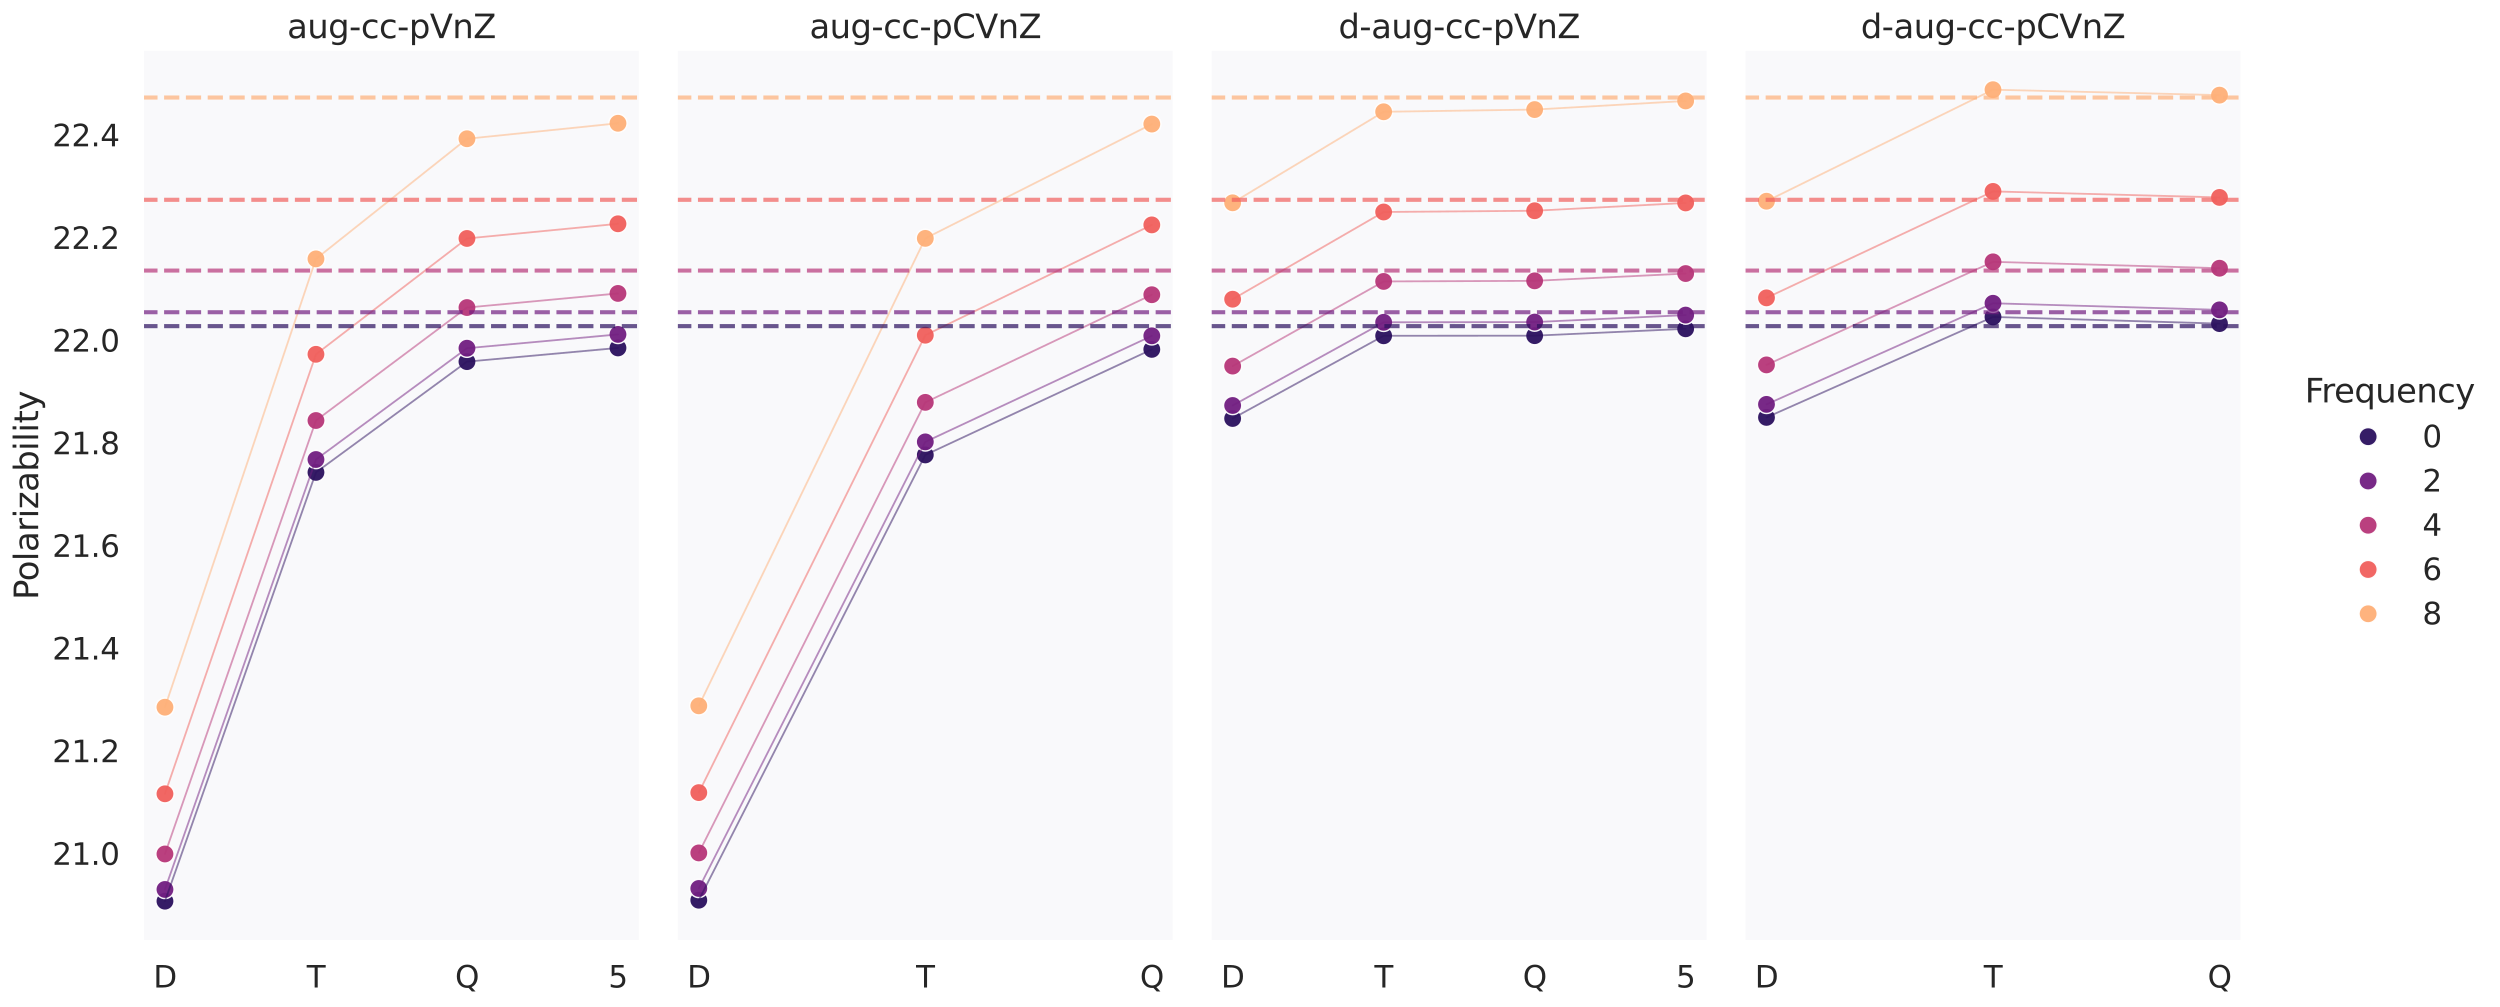 <?xml version="1.0" encoding="utf-8" standalone="no"?>
<!DOCTYPE svg PUBLIC "-//W3C//DTD SVG 1.1//EN"
  "http://www.w3.org/Graphics/SVG/1.1/DTD/svg11.dtd">
<svg xmlns:xlink="http://www.w3.org/1999/xlink" width="1367.816pt" height="550.926pt" viewBox="0 0 1367.816 550.926" xmlns="http://www.w3.org/2000/svg" version="1.1">
 <defs>
  <style type="text/css">*{stroke-linejoin: round; stroke-linecap: butt}</style>
 </defs>
 <g id="figure_1">
  <g id="patch_1">
   <path d="M 0 550.926 
L 1367.816 550.926 
L 1367.816 0 
L 0 0 
z
" style="fill: #ffffff"/>
  </g>
  <g id="axes_1">
   <g id="patch_2">
    <path d="M 77.859 515.257 
L 350.499 515.257 
L 350.499 26.877 
L 77.859 26.877 
z
" style="fill: #eaeaf2; opacity: 0.3"/>
   </g>
   <g id="matplotlib.axis_1">
    <g id="xtick_1">
     <g id="text_1">
      <!-- D -->
      <g style="fill: #262626" transform="translate(83.899 540.295) scale(0.165 -0.165)">
       <defs>
        <path id="DejaVuSans-44" d="M 1259 4147 
L 1259 519 
L 2022 519 
Q 2988 519 3436 956 
Q 3884 1394 3884 2338 
Q 3884 3275 3436 3711 
Q 2988 4147 2022 4147 
L 1259 4147 
z
M 628 4666 
L 1925 4666 
Q 3281 4666 3915 4102 
Q 4550 3538 4550 2338 
Q 4550 1131 3912 565 
Q 3275 0 1925 0 
L 628 0 
L 628 4666 
z
" transform="scale(0.016)"/>
       </defs>
       <use xlink:href="#DejaVuSans-44"/>
      </g>
     </g>
    </g>
    <g id="xtick_2">
     <g id="text_2">
      <!-- T -->
      <g style="fill: #262626" transform="translate(167.831 540.295) scale(0.165 -0.165)">
       <defs>
        <path id="DejaVuSans-54" d="M -19 4666 
L 3928 4666 
L 3928 4134 
L 2272 4134 
L 2272 0 
L 1638 0 
L 1638 4134 
L -19 4134 
L -19 4666 
z
" transform="scale(0.016)"/>
       </defs>
       <use xlink:href="#DejaVuSans-54"/>
      </g>
     </g>
    </g>
    <g id="xtick_3">
     <g id="text_3">
      <!-- Q -->
      <g style="fill: #262626" transform="translate(248.994 540.295) scale(0.165 -0.165)">
       <defs>
        <path id="DejaVuSans-51" d="M 2522 4238 
Q 1834 4238 1429 3725 
Q 1025 3213 1025 2328 
Q 1025 1447 1429 934 
Q 1834 422 2522 422 
Q 3209 422 3611 934 
Q 4013 1447 4013 2328 
Q 4013 3213 3611 3725 
Q 3209 4238 2522 4238 
z
M 3406 84 
L 4238 -825 
L 3475 -825 
L 2784 -78 
Q 2681 -84 2626 -87 
Q 2572 -91 2522 -91 
Q 1538 -91 948 567 
Q 359 1225 359 2328 
Q 359 3434 948 4092 
Q 1538 4750 2522 4750 
Q 3503 4750 4090 4092 
Q 4678 3434 4678 2328 
Q 4678 1516 4351 937 
Q 4025 359 3406 84 
z
" transform="scale(0.016)"/>
       </defs>
       <use xlink:href="#DejaVuSans-51"/>
      </g>
     </g>
    </g>
    <g id="xtick_4">
     <g id="text_4">
      <!-- 5 -->
      <g style="fill: #262626" transform="translate(332.857 540.295) scale(0.165 -0.165)">
       <defs>
        <path id="DejaVuSans-35" d="M 691 4666 
L 3169 4666 
L 3169 4134 
L 1269 4134 
L 1269 2991 
Q 1406 3038 1543 3061 
Q 1681 3084 1819 3084 
Q 2600 3084 3056 2656 
Q 3513 2228 3513 1497 
Q 3513 744 3044 326 
Q 2575 -91 1722 -91 
Q 1428 -91 1123 -41 
Q 819 9 494 109 
L 494 744 
Q 775 591 1075 516 
Q 1375 441 1709 441 
Q 2250 441 2565 725 
Q 2881 1009 2881 1497 
Q 2881 1984 2565 2268 
Q 2250 2553 1709 2553 
Q 1456 2553 1204 2497 
Q 953 2441 691 2322 
L 691 4666 
z
" transform="scale(0.016)"/>
       </defs>
       <use xlink:href="#DejaVuSans-35"/>
      </g>
     </g>
    </g>
   </g>
   <g id="matplotlib.axis_2">
    <g id="ytick_1">
     <g id="text_5">
      <!-- 21.0 -->
      <g style="fill: #262626" transform="translate(28.621 473.168) scale(0.165 -0.165)">
       <defs>
        <path id="DejaVuSans-32" d="M 1228 531 
L 3431 531 
L 3431 0 
L 469 0 
L 469 531 
Q 828 903 1448 1529 
Q 2069 2156 2228 2338 
Q 2531 2678 2651 2914 
Q 2772 3150 2772 3378 
Q 2772 3750 2511 3984 
Q 2250 4219 1831 4219 
Q 1534 4219 1204 4116 
Q 875 4013 500 3803 
L 500 4441 
Q 881 4594 1212 4672 
Q 1544 4750 1819 4750 
Q 2544 4750 2975 4387 
Q 3406 4025 3406 3419 
Q 3406 3131 3298 2873 
Q 3191 2616 2906 2266 
Q 2828 2175 2409 1742 
Q 1991 1309 1228 531 
z
" transform="scale(0.016)"/>
        <path id="DejaVuSans-31" d="M 794 531 
L 1825 531 
L 1825 4091 
L 703 3866 
L 703 4441 
L 1819 4666 
L 2450 4666 
L 2450 531 
L 3481 531 
L 3481 0 
L 794 0 
L 794 531 
z
" transform="scale(0.016)"/>
        <path id="DejaVuSans-2e" d="M 684 794 
L 1344 794 
L 1344 0 
L 684 0 
L 684 794 
z
" transform="scale(0.016)"/>
        <path id="DejaVuSans-30" d="M 2034 4250 
Q 1547 4250 1301 3770 
Q 1056 3291 1056 2328 
Q 1056 1369 1301 889 
Q 1547 409 2034 409 
Q 2525 409 2770 889 
Q 3016 1369 3016 2328 
Q 3016 3291 2770 3770 
Q 2525 4250 2034 4250 
z
M 2034 4750 
Q 2819 4750 3233 4129 
Q 3647 3509 3647 2328 
Q 3647 1150 3233 529 
Q 2819 -91 2034 -91 
Q 1250 -91 836 529 
Q 422 1150 422 2328 
Q 422 3509 836 4129 
Q 1250 4750 2034 4750 
z
" transform="scale(0.016)"/>
       </defs>
       <use xlink:href="#DejaVuSans-32"/>
       <use xlink:href="#DejaVuSans-31" x="63.623"/>
       <use xlink:href="#DejaVuSans-2e" x="127.246"/>
       <use xlink:href="#DejaVuSans-30" x="159.033"/>
      </g>
     </g>
    </g>
    <g id="ytick_2">
     <g id="text_6">
      <!-- 21.2 -->
      <g style="fill: #262626" transform="translate(28.621 417.008) scale(0.165 -0.165)">
       <use xlink:href="#DejaVuSans-32"/>
       <use xlink:href="#DejaVuSans-31" x="63.623"/>
       <use xlink:href="#DejaVuSans-2e" x="127.246"/>
       <use xlink:href="#DejaVuSans-32" x="159.033"/>
      </g>
     </g>
    </g>
    <g id="ytick_3">
     <g id="text_7">
      <!-- 21.4 -->
      <g style="fill: #262626" transform="translate(28.621 360.849) scale(0.165 -0.165)">
       <defs>
        <path id="DejaVuSans-34" d="M 2419 4116 
L 825 1625 
L 2419 1625 
L 2419 4116 
z
M 2253 4666 
L 3047 4666 
L 3047 1625 
L 3713 1625 
L 3713 1100 
L 3047 1100 
L 3047 0 
L 2419 0 
L 2419 1100 
L 313 1100 
L 313 1709 
L 2253 4666 
z
" transform="scale(0.016)"/>
       </defs>
       <use xlink:href="#DejaVuSans-32"/>
       <use xlink:href="#DejaVuSans-31" x="63.623"/>
       <use xlink:href="#DejaVuSans-2e" x="127.246"/>
       <use xlink:href="#DejaVuSans-34" x="159.033"/>
      </g>
     </g>
    </g>
    <g id="ytick_4">
     <g id="text_8">
      <!-- 21.6 -->
      <g style="fill: #262626" transform="translate(28.621 304.69) scale(0.165 -0.165)">
       <defs>
        <path id="DejaVuSans-36" d="M 2113 2584 
Q 1688 2584 1439 2293 
Q 1191 2003 1191 1497 
Q 1191 994 1439 701 
Q 1688 409 2113 409 
Q 2538 409 2786 701 
Q 3034 994 3034 1497 
Q 3034 2003 2786 2293 
Q 2538 2584 2113 2584 
z
M 3366 4563 
L 3366 3988 
Q 3128 4100 2886 4159 
Q 2644 4219 2406 4219 
Q 1781 4219 1451 3797 
Q 1122 3375 1075 2522 
Q 1259 2794 1537 2939 
Q 1816 3084 2150 3084 
Q 2853 3084 3261 2657 
Q 3669 2231 3669 1497 
Q 3669 778 3244 343 
Q 2819 -91 2113 -91 
Q 1303 -91 875 529 
Q 447 1150 447 2328 
Q 447 3434 972 4092 
Q 1497 4750 2381 4750 
Q 2619 4750 2861 4703 
Q 3103 4656 3366 4563 
z
" transform="scale(0.016)"/>
       </defs>
       <use xlink:href="#DejaVuSans-32"/>
       <use xlink:href="#DejaVuSans-31" x="63.623"/>
       <use xlink:href="#DejaVuSans-2e" x="127.246"/>
       <use xlink:href="#DejaVuSans-36" x="159.033"/>
      </g>
     </g>
    </g>
    <g id="ytick_5">
     <g id="text_9">
      <!-- 21.8 -->
      <g style="fill: #262626" transform="translate(28.621 248.53) scale(0.165 -0.165)">
       <defs>
        <path id="DejaVuSans-38" d="M 2034 2216 
Q 1584 2216 1326 1975 
Q 1069 1734 1069 1313 
Q 1069 891 1326 650 
Q 1584 409 2034 409 
Q 2484 409 2743 651 
Q 3003 894 3003 1313 
Q 3003 1734 2745 1975 
Q 2488 2216 2034 2216 
z
M 1403 2484 
Q 997 2584 770 2862 
Q 544 3141 544 3541 
Q 544 4100 942 4425 
Q 1341 4750 2034 4750 
Q 2731 4750 3128 4425 
Q 3525 4100 3525 3541 
Q 3525 3141 3298 2862 
Q 3072 2584 2669 2484 
Q 3125 2378 3379 2068 
Q 3634 1759 3634 1313 
Q 3634 634 3220 271 
Q 2806 -91 2034 -91 
Q 1263 -91 848 271 
Q 434 634 434 1313 
Q 434 1759 690 2068 
Q 947 2378 1403 2484 
z
M 1172 3481 
Q 1172 3119 1398 2916 
Q 1625 2713 2034 2713 
Q 2441 2713 2670 2916 
Q 2900 3119 2900 3481 
Q 2900 3844 2670 4047 
Q 2441 4250 2034 4250 
Q 1625 4250 1398 4047 
Q 1172 3844 1172 3481 
z
" transform="scale(0.016)"/>
       </defs>
       <use xlink:href="#DejaVuSans-32"/>
       <use xlink:href="#DejaVuSans-31" x="63.623"/>
       <use xlink:href="#DejaVuSans-2e" x="127.246"/>
       <use xlink:href="#DejaVuSans-38" x="159.033"/>
      </g>
     </g>
    </g>
    <g id="ytick_6">
     <g id="text_10">
      <!-- 22.0 -->
      <g style="fill: #262626" transform="translate(28.621 192.371) scale(0.165 -0.165)">
       <use xlink:href="#DejaVuSans-32"/>
       <use xlink:href="#DejaVuSans-32" x="63.623"/>
       <use xlink:href="#DejaVuSans-2e" x="127.246"/>
       <use xlink:href="#DejaVuSans-30" x="159.033"/>
      </g>
     </g>
    </g>
    <g id="ytick_7">
     <g id="text_11">
      <!-- 22.2 -->
      <g style="fill: #262626" transform="translate(28.621 136.212) scale(0.165 -0.165)">
       <use xlink:href="#DejaVuSans-32"/>
       <use xlink:href="#DejaVuSans-32" x="63.623"/>
       <use xlink:href="#DejaVuSans-2e" x="127.246"/>
       <use xlink:href="#DejaVuSans-32" x="159.033"/>
      </g>
     </g>
    </g>
    <g id="ytick_8">
     <g id="text_12">
      <!-- 22.4 -->
      <g style="fill: #262626" transform="translate(28.621 80.052) scale(0.165 -0.165)">
       <use xlink:href="#DejaVuSans-32"/>
       <use xlink:href="#DejaVuSans-32" x="63.623"/>
       <use xlink:href="#DejaVuSans-2e" x="127.246"/>
       <use xlink:href="#DejaVuSans-34" x="159.033"/>
      </g>
     </g>
    </g>
    <g id="text_13">
     <!-- Polarizability -->
     <g style="fill: #262626" transform="translate(20.877 328.199) rotate(-90) scale(0.18 -0.18)">
      <defs>
       <path id="DejaVuSans-50" d="M 1259 4147 
L 1259 2394 
L 2053 2394 
Q 2494 2394 2734 2622 
Q 2975 2850 2975 3272 
Q 2975 3691 2734 3919 
Q 2494 4147 2053 4147 
L 1259 4147 
z
M 628 4666 
L 2053 4666 
Q 2838 4666 3239 4311 
Q 3641 3956 3641 3272 
Q 3641 2581 3239 2228 
Q 2838 1875 2053 1875 
L 1259 1875 
L 1259 0 
L 628 0 
L 628 4666 
z
" transform="scale(0.016)"/>
       <path id="DejaVuSans-6f" d="M 1959 3097 
Q 1497 3097 1228 2736 
Q 959 2375 959 1747 
Q 959 1119 1226 758 
Q 1494 397 1959 397 
Q 2419 397 2687 759 
Q 2956 1122 2956 1747 
Q 2956 2369 2687 2733 
Q 2419 3097 1959 3097 
z
M 1959 3584 
Q 2709 3584 3137 3096 
Q 3566 2609 3566 1747 
Q 3566 888 3137 398 
Q 2709 -91 1959 -91 
Q 1206 -91 779 398 
Q 353 888 353 1747 
Q 353 2609 779 3096 
Q 1206 3584 1959 3584 
z
" transform="scale(0.016)"/>
       <path id="DejaVuSans-6c" d="M 603 4863 
L 1178 4863 
L 1178 0 
L 603 0 
L 603 4863 
z
" transform="scale(0.016)"/>
       <path id="DejaVuSans-61" d="M 2194 1759 
Q 1497 1759 1228 1600 
Q 959 1441 959 1056 
Q 959 750 1161 570 
Q 1363 391 1709 391 
Q 2188 391 2477 730 
Q 2766 1069 2766 1631 
L 2766 1759 
L 2194 1759 
z
M 3341 1997 
L 3341 0 
L 2766 0 
L 2766 531 
Q 2569 213 2275 61 
Q 1981 -91 1556 -91 
Q 1019 -91 701 211 
Q 384 513 384 1019 
Q 384 1609 779 1909 
Q 1175 2209 1959 2209 
L 2766 2209 
L 2766 2266 
Q 2766 2663 2505 2880 
Q 2244 3097 1772 3097 
Q 1472 3097 1187 3025 
Q 903 2953 641 2809 
L 641 3341 
Q 956 3463 1253 3523 
Q 1550 3584 1831 3584 
Q 2591 3584 2966 3190 
Q 3341 2797 3341 1997 
z
" transform="scale(0.016)"/>
       <path id="DejaVuSans-72" d="M 2631 2963 
Q 2534 3019 2420 3045 
Q 2306 3072 2169 3072 
Q 1681 3072 1420 2755 
Q 1159 2438 1159 1844 
L 1159 0 
L 581 0 
L 581 3500 
L 1159 3500 
L 1159 2956 
Q 1341 3275 1631 3429 
Q 1922 3584 2338 3584 
Q 2397 3584 2469 3576 
Q 2541 3569 2628 3553 
L 2631 2963 
z
" transform="scale(0.016)"/>
       <path id="DejaVuSans-69" d="M 603 3500 
L 1178 3500 
L 1178 0 
L 603 0 
L 603 3500 
z
M 603 4863 
L 1178 4863 
L 1178 4134 
L 603 4134 
L 603 4863 
z
" transform="scale(0.016)"/>
       <path id="DejaVuSans-7a" d="M 353 3500 
L 3084 3500 
L 3084 2975 
L 922 459 
L 3084 459 
L 3084 0 
L 275 0 
L 275 525 
L 2438 3041 
L 353 3041 
L 353 3500 
z
" transform="scale(0.016)"/>
       <path id="DejaVuSans-62" d="M 3116 1747 
Q 3116 2381 2855 2742 
Q 2594 3103 2138 3103 
Q 1681 3103 1420 2742 
Q 1159 2381 1159 1747 
Q 1159 1113 1420 752 
Q 1681 391 2138 391 
Q 2594 391 2855 752 
Q 3116 1113 3116 1747 
z
M 1159 2969 
Q 1341 3281 1617 3432 
Q 1894 3584 2278 3584 
Q 2916 3584 3314 3078 
Q 3713 2572 3713 1747 
Q 3713 922 3314 415 
Q 2916 -91 2278 -91 
Q 1894 -91 1617 61 
Q 1341 213 1159 525 
L 1159 0 
L 581 0 
L 581 4863 
L 1159 4863 
L 1159 2969 
z
" transform="scale(0.016)"/>
       <path id="DejaVuSans-74" d="M 1172 4494 
L 1172 3500 
L 2356 3500 
L 2356 3053 
L 1172 3053 
L 1172 1153 
Q 1172 725 1289 603 
Q 1406 481 1766 481 
L 2356 481 
L 2356 0 
L 1766 0 
Q 1100 0 847 248 
Q 594 497 594 1153 
L 594 3053 
L 172 3053 
L 172 3500 
L 594 3500 
L 594 4494 
L 1172 4494 
z
" transform="scale(0.016)"/>
       <path id="DejaVuSans-79" d="M 2059 -325 
Q 1816 -950 1584 -1140 
Q 1353 -1331 966 -1331 
L 506 -1331 
L 506 -850 
L 844 -850 
Q 1081 -850 1212 -737 
Q 1344 -625 1503 -206 
L 1606 56 
L 191 3500 
L 800 3500 
L 1894 763 
L 2988 3500 
L 3597 3500 
L 2059 -325 
z
" transform="scale(0.016)"/>
      </defs>
      <use xlink:href="#DejaVuSans-50"/>
      <use xlink:href="#DejaVuSans-6f" x="56.678"/>
      <use xlink:href="#DejaVuSans-6c" x="117.859"/>
      <use xlink:href="#DejaVuSans-61" x="145.643"/>
      <use xlink:href="#DejaVuSans-72" x="206.922"/>
      <use xlink:href="#DejaVuSans-69" x="248.035"/>
      <use xlink:href="#DejaVuSans-7a" x="275.818"/>
      <use xlink:href="#DejaVuSans-61" x="328.309"/>
      <use xlink:href="#DejaVuSans-62" x="389.588"/>
      <use xlink:href="#DejaVuSans-69" x="453.064"/>
      <use xlink:href="#DejaVuSans-6c" x="480.848"/>
      <use xlink:href="#DejaVuSans-69" x="508.631"/>
      <use xlink:href="#DejaVuSans-74" x="536.414"/>
      <use xlink:href="#DejaVuSans-79" x="575.623"/>
     </g>
    </g>
   </g>
   <g id="PolyCollection_1"/>
   <g id="PolyCollection_2"/>
   <g id="PolyCollection_3"/>
   <g id="PolyCollection_4"/>
   <g id="PolyCollection_5"/>
   <g id="PathCollection_1">
    <defs>
     <path id="C0_0_560bec227f" d="M 0 5 
C 1.326 5 2.598 4.473 3.536 3.536 
C 4.473 2.598 5 1.326 5 -0 
C 5 -1.326 4.473 -2.598 3.536 -3.536 
C 2.598 -4.473 1.326 -5 0 -5 
C -1.326 -5 -2.598 -4.473 -3.536 -3.536 
C -4.473 -2.598 -5 -1.326 -5 0 
C -5 1.326 -4.473 2.598 -3.536 3.536 
C -2.598 4.473 -1.326 5 0 5 
z
"/>
    </defs>
    <g clip-path="url(#pd190f45883)">
     <use xlink:href="#C0_0_560bec227f" x="90.252" y="493.058" style="fill: #2c115f; fill-opacity: 0.95; stroke: #ffffff; stroke-opacity: 0.95; stroke-width: 0.8"/>
    </g>
    <g clip-path="url(#pd190f45883)">
     <use xlink:href="#C0_0_560bec227f" x="90.252" y="486.644" style="fill: #721f81; fill-opacity: 0.95; stroke: #ffffff; stroke-opacity: 0.95; stroke-width: 0.8"/>
    </g>
    <g clip-path="url(#pd190f45883)">
     <use xlink:href="#C0_0_560bec227f" x="90.252" y="467.234" style="fill: #b73779; fill-opacity: 0.95; stroke: #ffffff; stroke-opacity: 0.95; stroke-width: 0.8"/>
    </g>
    <g clip-path="url(#pd190f45883)">
     <use xlink:href="#C0_0_560bec227f" x="90.252" y="434.307" style="fill: #f1605d; fill-opacity: 0.95; stroke: #ffffff; stroke-opacity: 0.95; stroke-width: 0.8"/>
    </g>
    <g clip-path="url(#pd190f45883)">
     <use xlink:href="#C0_0_560bec227f" x="90.252" y="386.928" style="fill: #feb078; fill-opacity: 0.95; stroke: #ffffff; stroke-opacity: 0.95; stroke-width: 0.8"/>
    </g>
    <g clip-path="url(#pd190f45883)">
     <use xlink:href="#C0_0_560bec227f" x="172.87" y="258.456" style="fill: #2c115f; fill-opacity: 0.95; stroke: #ffffff; stroke-opacity: 0.95; stroke-width: 0.8"/>
    </g>
    <g clip-path="url(#pd190f45883)">
     <use xlink:href="#C0_0_560bec227f" x="172.87" y="251.409" style="fill: #721f81; fill-opacity: 0.95; stroke: #ffffff; stroke-opacity: 0.95; stroke-width: 0.8"/>
    </g>
    <g clip-path="url(#pd190f45883)">
     <use xlink:href="#C0_0_560bec227f" x="172.87" y="230.075" style="fill: #b73779; fill-opacity: 0.95; stroke: #ffffff; stroke-opacity: 0.95; stroke-width: 0.8"/>
    </g>
    <g clip-path="url(#pd190f45883)">
     <use xlink:href="#C0_0_560bec227f" x="172.87" y="193.848" style="fill: #f1605d; fill-opacity: 0.95; stroke: #ffffff; stroke-opacity: 0.95; stroke-width: 0.8"/>
    </g>
    <g clip-path="url(#pd190f45883)">
     <use xlink:href="#C0_0_560bec227f" x="172.87" y="141.637" style="fill: #feb078; fill-opacity: 0.95; stroke: #ffffff; stroke-opacity: 0.95; stroke-width: 0.8"/>
    </g>
    <g clip-path="url(#pd190f45883)">
     <use xlink:href="#C0_0_560bec227f" x="255.488" y="197.861" style="fill: #2c115f; fill-opacity: 0.95; stroke: #ffffff; stroke-opacity: 0.95; stroke-width: 0.8"/>
    </g>
    <g clip-path="url(#pd190f45883)">
     <use xlink:href="#C0_0_560bec227f" x="255.488" y="190.515" style="fill: #721f81; fill-opacity: 0.95; stroke: #ffffff; stroke-opacity: 0.95; stroke-width: 0.8"/>
    </g>
    <g clip-path="url(#pd190f45883)">
     <use xlink:href="#C0_0_560bec227f" x="255.488" y="168.268" style="fill: #b73779; fill-opacity: 0.95; stroke: #ffffff; stroke-opacity: 0.95; stroke-width: 0.8"/>
    </g>
    <g clip-path="url(#pd190f45883)">
     <use xlink:href="#C0_0_560bec227f" x="255.488" y="130.465" style="fill: #f1605d; fill-opacity: 0.95; stroke: #ffffff; stroke-opacity: 0.95; stroke-width: 0.8"/>
    </g>
    <g clip-path="url(#pd190f45883)">
     <use xlink:href="#C0_0_560bec227f" x="255.488" y="75.92" style="fill: #feb078; fill-opacity: 0.95; stroke: #ffffff; stroke-opacity: 0.95; stroke-width: 0.8"/>
    </g>
    <g clip-path="url(#pd190f45883)">
     <use xlink:href="#C0_0_560bec227f" x="338.106" y="190.361" style="fill: #2c115f; fill-opacity: 0.95; stroke: #ffffff; stroke-opacity: 0.95; stroke-width: 0.8"/>
    </g>
    <g clip-path="url(#pd190f45883)">
     <use xlink:href="#C0_0_560bec227f" x="338.106" y="182.96" style="fill: #721f81; fill-opacity: 0.95; stroke: #ffffff; stroke-opacity: 0.95; stroke-width: 0.8"/>
    </g>
    <g clip-path="url(#pd190f45883)">
     <use xlink:href="#C0_0_560bec227f" x="338.106" y="160.543" style="fill: #b73779; fill-opacity: 0.95; stroke: #ffffff; stroke-opacity: 0.95; stroke-width: 0.8"/>
    </g>
    <g clip-path="url(#pd190f45883)">
     <use xlink:href="#C0_0_560bec227f" x="338.106" y="122.442" style="fill: #f1605d; fill-opacity: 0.95; stroke: #ffffff; stroke-opacity: 0.95; stroke-width: 0.8"/>
    </g>
    <g clip-path="url(#pd190f45883)">
     <use xlink:href="#C0_0_560bec227f" x="338.106" y="67.445" style="fill: #feb078; fill-opacity: 0.95; stroke: #ffffff; stroke-opacity: 0.95; stroke-width: 0.8"/>
    </g>
   </g>
   <g id="line2d_1">
    <path d="M 90.252 493.058 
L 172.87 258.456 
L 255.488 197.861 
L 338.106 190.361 
" clip-path="url(#pd190f45883)" style="fill: none; stroke: #2c115f; stroke-opacity: 0.5; stroke-linecap: round"/>
   </g>
   <g id="line2d_2">
    <path d="M 90.252 486.644 
L 172.87 251.409 
L 255.488 190.515 
L 338.106 182.96 
" clip-path="url(#pd190f45883)" style="fill: none; stroke: #721f81; stroke-opacity: 0.5; stroke-linecap: round"/>
   </g>
   <g id="line2d_3">
    <path d="M 90.252 467.234 
L 172.87 230.075 
L 255.488 168.268 
L 338.106 160.543 
" clip-path="url(#pd190f45883)" style="fill: none; stroke: #b73779; stroke-opacity: 0.5; stroke-linecap: round"/>
   </g>
   <g id="line2d_4">
    <path d="M 90.252 434.307 
L 172.87 193.848 
L 255.488 130.465 
L 338.106 122.442 
" clip-path="url(#pd190f45883)" style="fill: none; stroke: #f1605d; stroke-opacity: 0.5; stroke-linecap: round"/>
   </g>
   <g id="line2d_5">
    <path d="M 90.252 386.928 
L 172.87 141.637 
L 255.488 75.92 
L 338.106 67.445 
" clip-path="url(#pd190f45883)" style="fill: none; stroke: #feb078; stroke-opacity: 0.5; stroke-linecap: round"/>
   </g>
   <g id="line2d_6"/>
   <g id="line2d_7"/>
   <g id="line2d_8"/>
   <g id="line2d_9"/>
   <g id="line2d_10"/>
   <g id="line2d_11"/>
   <g id="line2d_12"/>
   <g id="line2d_13"/>
   <g id="line2d_14"/>
   <g id="line2d_15"/>
   <g id="line2d_16">
    <path d="M 77.859 178.427 
L 350.499 178.427 
" clip-path="url(#pd190f45883)" style="fill: none; stroke-dasharray: 8.325,3.6; stroke-dashoffset: 0; stroke: #2c115f; stroke-opacity: 0.7; stroke-width: 2.25"/>
   </g>
   <g id="line2d_17">
    <path d="M 77.859 170.829 
L 350.499 170.829 
" clip-path="url(#pd190f45883)" style="fill: none; stroke-dasharray: 8.325,3.6; stroke-dashoffset: 0; stroke: #721f81; stroke-opacity: 0.7; stroke-width: 2.25"/>
   </g>
   <g id="line2d_18">
    <path d="M 77.859 148.029 
L 350.499 148.029 
" clip-path="url(#pd190f45883)" style="fill: none; stroke-dasharray: 8.325,3.6; stroke-dashoffset: 0; stroke: #b73779; stroke-opacity: 0.7; stroke-width: 2.25"/>
   </g>
   <g id="line2d_19">
    <path d="M 77.859 109.315 
L 350.499 109.315 
" clip-path="url(#pd190f45883)" style="fill: none; stroke-dasharray: 8.325,3.6; stroke-dashoffset: 0; stroke: #f1605d; stroke-opacity: 0.7; stroke-width: 2.25"/>
   </g>
   <g id="line2d_20">
    <path d="M 77.859 53.363 
L 350.499 53.363 
" clip-path="url(#pd190f45883)" style="fill: none; stroke-dasharray: 8.325,3.6; stroke-dashoffset: 0; stroke: #feb078; stroke-opacity: 0.7; stroke-width: 2.25"/>
   </g>
   <g id="patch_3">
    <path d="M 77.859 515.257 
L 77.859 26.877 
" style="fill: none; stroke: #ffffff; stroke-width: 1.875; stroke-linejoin: miter; stroke-linecap: square"/>
   </g>
   <g id="patch_4">
    <path d="M 350.499 515.257 
L 350.499 26.877 
" style="fill: none; stroke: #ffffff; stroke-width: 1.875; stroke-linejoin: miter; stroke-linecap: square"/>
   </g>
   <g id="patch_5">
    <path d="M 77.859 515.257 
L 350.499 515.257 
" style="fill: none; stroke: #ffffff; stroke-width: 1.875; stroke-linejoin: miter; stroke-linecap: square"/>
   </g>
   <g id="patch_6">
    <path d="M 77.859 26.877 
L 350.499 26.877 
" style="fill: none; stroke: #ffffff; stroke-width: 1.875; stroke-linejoin: miter; stroke-linecap: square"/>
   </g>
   <g id="text_14">
    <!-- aug-cc-pVnZ -->
    <g style="fill: #262626" transform="translate(157.116 20.877) scale(0.18 -0.18)">
     <defs>
      <path id="DejaVuSans-75" d="M 544 1381 
L 544 3500 
L 1119 3500 
L 1119 1403 
Q 1119 906 1312 657 
Q 1506 409 1894 409 
Q 2359 409 2629 706 
Q 2900 1003 2900 1516 
L 2900 3500 
L 3475 3500 
L 3475 0 
L 2900 0 
L 2900 538 
Q 2691 219 2414 64 
Q 2138 -91 1772 -91 
Q 1169 -91 856 284 
Q 544 659 544 1381 
z
M 1991 3584 
L 1991 3584 
z
" transform="scale(0.016)"/>
      <path id="DejaVuSans-67" d="M 2906 1791 
Q 2906 2416 2648 2759 
Q 2391 3103 1925 3103 
Q 1463 3103 1205 2759 
Q 947 2416 947 1791 
Q 947 1169 1205 825 
Q 1463 481 1925 481 
Q 2391 481 2648 825 
Q 2906 1169 2906 1791 
z
M 3481 434 
Q 3481 -459 3084 -895 
Q 2688 -1331 1869 -1331 
Q 1566 -1331 1297 -1286 
Q 1028 -1241 775 -1147 
L 775 -588 
Q 1028 -725 1275 -790 
Q 1522 -856 1778 -856 
Q 2344 -856 2625 -561 
Q 2906 -266 2906 331 
L 2906 616 
Q 2728 306 2450 153 
Q 2172 0 1784 0 
Q 1141 0 747 490 
Q 353 981 353 1791 
Q 353 2603 747 3093 
Q 1141 3584 1784 3584 
Q 2172 3584 2450 3431 
Q 2728 3278 2906 2969 
L 2906 3500 
L 3481 3500 
L 3481 434 
z
" transform="scale(0.016)"/>
      <path id="DejaVuSans-2d" d="M 313 2009 
L 1997 2009 
L 1997 1497 
L 313 1497 
L 313 2009 
z
" transform="scale(0.016)"/>
      <path id="DejaVuSans-63" d="M 3122 3366 
L 3122 2828 
Q 2878 2963 2633 3030 
Q 2388 3097 2138 3097 
Q 1578 3097 1268 2742 
Q 959 2388 959 1747 
Q 959 1106 1268 751 
Q 1578 397 2138 397 
Q 2388 397 2633 464 
Q 2878 531 3122 666 
L 3122 134 
Q 2881 22 2623 -34 
Q 2366 -91 2075 -91 
Q 1284 -91 818 406 
Q 353 903 353 1747 
Q 353 2603 823 3093 
Q 1294 3584 2113 3584 
Q 2378 3584 2631 3529 
Q 2884 3475 3122 3366 
z
" transform="scale(0.016)"/>
      <path id="DejaVuSans-70" d="M 1159 525 
L 1159 -1331 
L 581 -1331 
L 581 3500 
L 1159 3500 
L 1159 2969 
Q 1341 3281 1617 3432 
Q 1894 3584 2278 3584 
Q 2916 3584 3314 3078 
Q 3713 2572 3713 1747 
Q 3713 922 3314 415 
Q 2916 -91 2278 -91 
Q 1894 -91 1617 61 
Q 1341 213 1159 525 
z
M 3116 1747 
Q 3116 2381 2855 2742 
Q 2594 3103 2138 3103 
Q 1681 3103 1420 2742 
Q 1159 2381 1159 1747 
Q 1159 1113 1420 752 
Q 1681 391 2138 391 
Q 2594 391 2855 752 
Q 3116 1113 3116 1747 
z
" transform="scale(0.016)"/>
      <path id="DejaVuSans-56" d="M 1831 0 
L 50 4666 
L 709 4666 
L 2188 738 
L 3669 4666 
L 4325 4666 
L 2547 0 
L 1831 0 
z
" transform="scale(0.016)"/>
      <path id="DejaVuSans-6e" d="M 3513 2113 
L 3513 0 
L 2938 0 
L 2938 2094 
Q 2938 2591 2744 2837 
Q 2550 3084 2163 3084 
Q 1697 3084 1428 2787 
Q 1159 2491 1159 1978 
L 1159 0 
L 581 0 
L 581 3500 
L 1159 3500 
L 1159 2956 
Q 1366 3272 1645 3428 
Q 1925 3584 2291 3584 
Q 2894 3584 3203 3211 
Q 3513 2838 3513 2113 
z
" transform="scale(0.016)"/>
      <path id="DejaVuSans-5a" d="M 359 4666 
L 4025 4666 
L 4025 4184 
L 1075 531 
L 4097 531 
L 4097 0 
L 288 0 
L 288 481 
L 3238 4134 
L 359 4134 
L 359 4666 
z
" transform="scale(0.016)"/>
     </defs>
     <use xlink:href="#DejaVuSans-61"/>
     <use xlink:href="#DejaVuSans-75" x="61.279"/>
     <use xlink:href="#DejaVuSans-67" x="124.658"/>
     <use xlink:href="#DejaVuSans-2d" x="188.135"/>
     <use xlink:href="#DejaVuSans-63" x="224.219"/>
     <use xlink:href="#DejaVuSans-63" x="279.199"/>
     <use xlink:href="#DejaVuSans-2d" x="334.18"/>
     <use xlink:href="#DejaVuSans-70" x="370.264"/>
     <use xlink:href="#DejaVuSans-56" x="433.74"/>
     <use xlink:href="#DejaVuSans-6e" x="502.148"/>
     <use xlink:href="#DejaVuSans-5a" x="565.527"/>
    </g>
   </g>
  </g>
  <g id="axes_2">
   <g id="patch_7">
    <path d="M 369.939 515.257 
L 642.579 515.257 
L 642.579 26.877 
L 369.939 26.877 
z
" style="fill: #eaeaf2; opacity: 0.3"/>
   </g>
   <g id="matplotlib.axis_3">
    <g id="xtick_5">
     <g id="text_15">
      <!-- D -->
      <g style="fill: #262626" transform="translate(375.979 540.295) scale(0.165 -0.165)">
       <use xlink:href="#DejaVuSans-44"/>
      </g>
     </g>
    </g>
    <g id="xtick_6">
     <g id="text_16">
      <!-- T -->
      <g style="fill: #262626" transform="translate(501.22 540.295) scale(0.165 -0.165)">
       <use xlink:href="#DejaVuSans-54"/>
      </g>
     </g>
    </g>
    <g id="xtick_7">
     <g id="text_17">
      <!-- Q -->
      <g style="fill: #262626" transform="translate(623.692 540.295) scale(0.165 -0.165)">
       <use xlink:href="#DejaVuSans-51"/>
      </g>
     </g>
    </g>
   </g>
   <g id="matplotlib.axis_4">
    <g id="ytick_9"/>
    <g id="ytick_10"/>
    <g id="ytick_11"/>
    <g id="ytick_12"/>
    <g id="ytick_13"/>
    <g id="ytick_14"/>
    <g id="ytick_15"/>
    <g id="ytick_16"/>
   </g>
   <g id="PolyCollection_6"/>
   <g id="PolyCollection_7"/>
   <g id="PolyCollection_8"/>
   <g id="PolyCollection_9"/>
   <g id="PolyCollection_10"/>
   <g id="PathCollection_2">
    <defs>
     <path id="C1_0_0c3b550cf7" d="M 0 5 
C 1.326 5 2.598 4.473 3.536 3.536 
C 4.473 2.598 5 1.326 5 -0 
C 5 -1.326 4.473 -2.598 3.536 -3.536 
C 2.598 -4.473 1.326 -5 0 -5 
C -1.326 -5 -2.598 -4.473 -3.536 -3.536 
C -4.473 -2.598 -5 -1.326 -5 0 
C -5 1.326 -4.473 2.598 -3.536 3.536 
C -2.598 4.473 -1.326 5 0 5 
z
"/>
    </defs>
    <g clip-path="url(#p58253ed4d1)">
     <use xlink:href="#C1_0_0c3b550cf7" x="382.332" y="492.526" style="fill: #2c115f; fill-opacity: 0.95; stroke: #ffffff; stroke-opacity: 0.95; stroke-width: 0.8"/>
    </g>
    <g clip-path="url(#p58253ed4d1)">
     <use xlink:href="#C1_0_0c3b550cf7" x="382.332" y="486.1" style="fill: #721f81; fill-opacity: 0.95; stroke: #ffffff; stroke-opacity: 0.95; stroke-width: 0.8"/>
    </g>
    <g clip-path="url(#p58253ed4d1)">
     <use xlink:href="#C1_0_0c3b550cf7" x="382.332" y="466.652" style="fill: #b73779; fill-opacity: 0.95; stroke: #ffffff; stroke-opacity: 0.95; stroke-width: 0.8"/>
    </g>
    <g clip-path="url(#p58253ed4d1)">
     <use xlink:href="#C1_0_0c3b550cf7" x="382.332" y="433.659" style="fill: #f1605d; fill-opacity: 0.95; stroke: #ffffff; stroke-opacity: 0.95; stroke-width: 0.8"/>
    </g>
    <g clip-path="url(#p58253ed4d1)">
     <use xlink:href="#C1_0_0c3b550cf7" x="382.332" y="386.179" style="fill: #feb078; fill-opacity: 0.95; stroke: #ffffff; stroke-opacity: 0.95; stroke-width: 0.8"/>
    </g>
    <g clip-path="url(#p58253ed4d1)">
     <use xlink:href="#C1_0_0c3b550cf7" x="506.259" y="248.906" style="fill: #2c115f; fill-opacity: 0.95; stroke: #ffffff; stroke-opacity: 0.95; stroke-width: 0.8"/>
    </g>
    <g clip-path="url(#p58253ed4d1)">
     <use xlink:href="#C1_0_0c3b550cf7" x="506.259" y="241.764" style="fill: #721f81; fill-opacity: 0.95; stroke: #ffffff; stroke-opacity: 0.95; stroke-width: 0.8"/>
    </g>
    <g clip-path="url(#p58253ed4d1)">
     <use xlink:href="#C1_0_0c3b550cf7" x="506.259" y="220.139" style="fill: #b73779; fill-opacity: 0.95; stroke: #ffffff; stroke-opacity: 0.95; stroke-width: 0.8"/>
    </g>
    <g clip-path="url(#p58253ed4d1)">
     <use xlink:href="#C1_0_0c3b550cf7" x="506.259" y="183.402" style="fill: #f1605d; fill-opacity: 0.95; stroke: #ffffff; stroke-opacity: 0.95; stroke-width: 0.8"/>
    </g>
    <g clip-path="url(#p58253ed4d1)">
     <use xlink:href="#C1_0_0c3b550cf7" x="506.259" y="130.42" style="fill: #feb078; fill-opacity: 0.95; stroke: #ffffff; stroke-opacity: 0.95; stroke-width: 0.8"/>
    </g>
    <g clip-path="url(#p58253ed4d1)">
     <use xlink:href="#C1_0_0c3b550cf7" x="630.186" y="191.155" style="fill: #2c115f; fill-opacity: 0.95; stroke: #ffffff; stroke-opacity: 0.95; stroke-width: 0.8"/>
    </g>
    <g clip-path="url(#p58253ed4d1)">
     <use xlink:href="#C1_0_0c3b550cf7" x="630.186" y="183.734" style="fill: #721f81; fill-opacity: 0.95; stroke: #ffffff; stroke-opacity: 0.95; stroke-width: 0.8"/>
    </g>
    <g clip-path="url(#p58253ed4d1)">
     <use xlink:href="#C1_0_0c3b550cf7" x="630.186" y="161.255" style="fill: #b73779; fill-opacity: 0.95; stroke: #ffffff; stroke-opacity: 0.95; stroke-width: 0.8"/>
    </g>
    <g clip-path="url(#p58253ed4d1)">
     <use xlink:href="#C1_0_0c3b550cf7" x="630.186" y="123.045" style="fill: #f1605d; fill-opacity: 0.95; stroke: #ffffff; stroke-opacity: 0.95; stroke-width: 0.8"/>
    </g>
    <g clip-path="url(#p58253ed4d1)">
     <use xlink:href="#C1_0_0c3b550cf7" x="630.186" y="67.886" style="fill: #feb078; fill-opacity: 0.95; stroke: #ffffff; stroke-opacity: 0.95; stroke-width: 0.8"/>
    </g>
   </g>
   <g id="line2d_21">
    <path d="M 382.332 492.526 
L 506.259 248.906 
L 630.186 191.155 
" clip-path="url(#p58253ed4d1)" style="fill: none; stroke: #2c115f; stroke-opacity: 0.5; stroke-linecap: round"/>
   </g>
   <g id="line2d_22">
    <path d="M 382.332 486.1 
L 506.259 241.764 
L 630.186 183.734 
" clip-path="url(#p58253ed4d1)" style="fill: none; stroke: #721f81; stroke-opacity: 0.5; stroke-linecap: round"/>
   </g>
   <g id="line2d_23">
    <path d="M 382.332 466.652 
L 506.259 220.139 
L 630.186 161.255 
" clip-path="url(#p58253ed4d1)" style="fill: none; stroke: #b73779; stroke-opacity: 0.5; stroke-linecap: round"/>
   </g>
   <g id="line2d_24">
    <path d="M 382.332 433.659 
L 506.259 183.402 
L 630.186 123.045 
" clip-path="url(#p58253ed4d1)" style="fill: none; stroke: #f1605d; stroke-opacity: 0.5; stroke-linecap: round"/>
   </g>
   <g id="line2d_25">
    <path d="M 382.332 386.179 
L 506.259 130.42 
L 630.186 67.886 
" clip-path="url(#p58253ed4d1)" style="fill: none; stroke: #feb078; stroke-opacity: 0.5; stroke-linecap: round"/>
   </g>
   <g id="line2d_26"/>
   <g id="line2d_27"/>
   <g id="line2d_28"/>
   <g id="line2d_29"/>
   <g id="line2d_30"/>
   <g id="line2d_31"/>
   <g id="line2d_32"/>
   <g id="line2d_33"/>
   <g id="line2d_34"/>
   <g id="line2d_35"/>
   <g id="line2d_36">
    <path d="M 369.939 178.427 
L 642.579 178.427 
" clip-path="url(#p58253ed4d1)" style="fill: none; stroke-dasharray: 8.325,3.6; stroke-dashoffset: 0; stroke: #2c115f; stroke-opacity: 0.7; stroke-width: 2.25"/>
   </g>
   <g id="line2d_37">
    <path d="M 369.939 170.829 
L 642.579 170.829 
" clip-path="url(#p58253ed4d1)" style="fill: none; stroke-dasharray: 8.325,3.6; stroke-dashoffset: 0; stroke: #721f81; stroke-opacity: 0.7; stroke-width: 2.25"/>
   </g>
   <g id="line2d_38">
    <path d="M 369.939 148.029 
L 642.579 148.029 
" clip-path="url(#p58253ed4d1)" style="fill: none; stroke-dasharray: 8.325,3.6; stroke-dashoffset: 0; stroke: #b73779; stroke-opacity: 0.7; stroke-width: 2.25"/>
   </g>
   <g id="line2d_39">
    <path d="M 369.939 109.315 
L 642.579 109.315 
" clip-path="url(#p58253ed4d1)" style="fill: none; stroke-dasharray: 8.325,3.6; stroke-dashoffset: 0; stroke: #f1605d; stroke-opacity: 0.7; stroke-width: 2.25"/>
   </g>
   <g id="line2d_40">
    <path d="M 369.939 53.363 
L 642.579 53.363 
" clip-path="url(#p58253ed4d1)" style="fill: none; stroke-dasharray: 8.325,3.6; stroke-dashoffset: 0; stroke: #feb078; stroke-opacity: 0.7; stroke-width: 2.25"/>
   </g>
   <g id="patch_8">
    <path d="M 369.939 515.257 
L 369.939 26.877 
" style="fill: none; stroke: #ffffff; stroke-width: 1.875; stroke-linejoin: miter; stroke-linecap: square"/>
   </g>
   <g id="patch_9">
    <path d="M 642.579 515.257 
L 642.579 26.877 
" style="fill: none; stroke: #ffffff; stroke-width: 1.875; stroke-linejoin: miter; stroke-linecap: square"/>
   </g>
   <g id="patch_10">
    <path d="M 369.939 515.257 
L 642.579 515.257 
" style="fill: none; stroke: #ffffff; stroke-width: 1.875; stroke-linejoin: miter; stroke-linecap: square"/>
   </g>
   <g id="patch_11">
    <path d="M 369.939 26.877 
L 642.579 26.877 
" style="fill: none; stroke: #ffffff; stroke-width: 1.875; stroke-linejoin: miter; stroke-linecap: square"/>
   </g>
   <g id="text_18">
    <!-- aug-cc-pCVnZ -->
    <g style="fill: #262626" transform="translate(442.912 20.877) scale(0.18 -0.18)">
     <defs>
      <path id="DejaVuSans-43" d="M 4122 4306 
L 4122 3641 
Q 3803 3938 3442 4084 
Q 3081 4231 2675 4231 
Q 1875 4231 1450 3742 
Q 1025 3253 1025 2328 
Q 1025 1406 1450 917 
Q 1875 428 2675 428 
Q 3081 428 3442 575 
Q 3803 722 4122 1019 
L 4122 359 
Q 3791 134 3420 21 
Q 3050 -91 2638 -91 
Q 1578 -91 968 557 
Q 359 1206 359 2328 
Q 359 3453 968 4101 
Q 1578 4750 2638 4750 
Q 3056 4750 3426 4639 
Q 3797 4528 4122 4306 
z
" transform="scale(0.016)"/>
     </defs>
     <use xlink:href="#DejaVuSans-61"/>
     <use xlink:href="#DejaVuSans-75" x="61.279"/>
     <use xlink:href="#DejaVuSans-67" x="124.658"/>
     <use xlink:href="#DejaVuSans-2d" x="188.135"/>
     <use xlink:href="#DejaVuSans-63" x="224.219"/>
     <use xlink:href="#DejaVuSans-63" x="279.199"/>
     <use xlink:href="#DejaVuSans-2d" x="334.18"/>
     <use xlink:href="#DejaVuSans-70" x="370.264"/>
     <use xlink:href="#DejaVuSans-43" x="433.74"/>
     <use xlink:href="#DejaVuSans-56" x="503.564"/>
     <use xlink:href="#DejaVuSans-6e" x="571.973"/>
     <use xlink:href="#DejaVuSans-5a" x="635.352"/>
    </g>
   </g>
  </g>
  <g id="axes_3">
   <g id="patch_12">
    <path d="M 662.019 515.257 
L 934.659 515.257 
L 934.659 26.877 
L 662.019 26.877 
z
" style="fill: #eaeaf2; opacity: 0.3"/>
   </g>
   <g id="matplotlib.axis_5">
    <g id="xtick_8">
     <g id="text_19">
      <!-- D -->
      <g style="fill: #262626" transform="translate(668.059 540.295) scale(0.165 -0.165)">
       <use xlink:href="#DejaVuSans-44"/>
      </g>
     </g>
    </g>
    <g id="xtick_9">
     <g id="text_20">
      <!-- T -->
      <g style="fill: #262626" transform="translate(751.991 540.295) scale(0.165 -0.165)">
       <use xlink:href="#DejaVuSans-54"/>
      </g>
     </g>
    </g>
    <g id="xtick_10">
     <g id="text_21">
      <!-- Q -->
      <g style="fill: #262626" transform="translate(833.154 540.295) scale(0.165 -0.165)">
       <use xlink:href="#DejaVuSans-51"/>
      </g>
     </g>
    </g>
    <g id="xtick_11">
     <g id="text_22">
      <!-- 5 -->
      <g style="fill: #262626" transform="translate(917.017 540.295) scale(0.165 -0.165)">
       <use xlink:href="#DejaVuSans-35"/>
      </g>
     </g>
    </g>
   </g>
   <g id="matplotlib.axis_6">
    <g id="ytick_17"/>
    <g id="ytick_18"/>
    <g id="ytick_19"/>
    <g id="ytick_20"/>
    <g id="ytick_21"/>
    <g id="ytick_22"/>
    <g id="ytick_23"/>
    <g id="ytick_24"/>
   </g>
   <g id="PolyCollection_11"/>
   <g id="PolyCollection_12"/>
   <g id="PolyCollection_13"/>
   <g id="PolyCollection_14"/>
   <g id="PolyCollection_15"/>
   <g id="PathCollection_3">
    <defs>
     <path id="C2_0_e9fb007db6" d="M 0 5 
C 1.326 5 2.598 4.473 3.536 3.536 
C 4.473 2.598 5 1.326 5 -0 
C 5 -1.326 4.473 -2.598 3.536 -3.536 
C 2.598 -4.473 1.326 -5 0 -5 
C -1.326 -5 -2.598 -4.473 -3.536 -3.536 
C -4.473 -2.598 -5 -1.326 -5 0 
C -5 1.326 -4.473 2.598 -3.536 3.536 
C -2.598 4.473 -1.326 5 0 5 
z
"/>
    </defs>
    <g clip-path="url(#p8298751eb2)">
     <use xlink:href="#C2_0_e9fb007db6" x="674.412" y="228.967" style="fill: #2c115f; fill-opacity: 0.95; stroke: #ffffff; stroke-opacity: 0.95; stroke-width: 0.8"/>
    </g>
    <g clip-path="url(#p8298751eb2)">
     <use xlink:href="#C2_0_e9fb007db6" x="674.412" y="221.849" style="fill: #721f81; fill-opacity: 0.95; stroke: #ffffff; stroke-opacity: 0.95; stroke-width: 0.8"/>
    </g>
    <g clip-path="url(#p8298751eb2)">
     <use xlink:href="#C2_0_e9fb007db6" x="674.412" y="200.299" style="fill: #b73779; fill-opacity: 0.95; stroke: #ffffff; stroke-opacity: 0.95; stroke-width: 0.8"/>
    </g>
    <g clip-path="url(#p8298751eb2)">
     <use xlink:href="#C2_0_e9fb007db6" x="674.412" y="163.702" style="fill: #f1605d; fill-opacity: 0.95; stroke: #ffffff; stroke-opacity: 0.95; stroke-width: 0.8"/>
    </g>
    <g clip-path="url(#p8298751eb2)">
     <use xlink:href="#C2_0_e9fb007db6" x="674.412" y="110.957" style="fill: #feb078; fill-opacity: 0.95; stroke: #ffffff; stroke-opacity: 0.95; stroke-width: 0.8"/>
    </g>
    <g clip-path="url(#p8298751eb2)">
     <use xlink:href="#C2_0_e9fb007db6" x="757.03" y="183.717" style="fill: #2c115f; fill-opacity: 0.95; stroke: #ffffff; stroke-opacity: 0.95; stroke-width: 0.8"/>
    </g>
    <g clip-path="url(#p8298751eb2)">
     <use xlink:href="#C2_0_e9fb007db6" x="757.03" y="176.336" style="fill: #721f81; fill-opacity: 0.95; stroke: #ffffff; stroke-opacity: 0.95; stroke-width: 0.8"/>
    </g>
    <g clip-path="url(#p8298751eb2)">
     <use xlink:href="#C2_0_e9fb007db6" x="757.03" y="153.979" style="fill: #b73779; fill-opacity: 0.95; stroke: #ffffff; stroke-opacity: 0.95; stroke-width: 0.8"/>
    </g>
    <g clip-path="url(#p8298751eb2)">
     <use xlink:href="#C2_0_e9fb007db6" x="757.03" y="115.985" style="fill: #f1605d; fill-opacity: 0.95; stroke: #ffffff; stroke-opacity: 0.95; stroke-width: 0.8"/>
    </g>
    <g clip-path="url(#p8298751eb2)">
     <use xlink:href="#C2_0_e9fb007db6" x="757.03" y="61.158" style="fill: #feb078; fill-opacity: 0.95; stroke: #ffffff; stroke-opacity: 0.95; stroke-width: 0.8"/>
    </g>
    <g clip-path="url(#p8298751eb2)">
     <use xlink:href="#C2_0_e9fb007db6" x="839.648" y="183.659" style="fill: #2c115f; fill-opacity: 0.95; stroke: #ffffff; stroke-opacity: 0.95; stroke-width: 0.8"/>
    </g>
    <g clip-path="url(#p8298751eb2)">
     <use xlink:href="#C2_0_e9fb007db6" x="839.648" y="176.212" style="fill: #721f81; fill-opacity: 0.95; stroke: #ffffff; stroke-opacity: 0.95; stroke-width: 0.8"/>
    </g>
    <g clip-path="url(#p8298751eb2)">
     <use xlink:href="#C2_0_e9fb007db6" x="839.648" y="153.654" style="fill: #b73779; fill-opacity: 0.95; stroke: #ffffff; stroke-opacity: 0.95; stroke-width: 0.8"/>
    </g>
    <g clip-path="url(#p8298751eb2)">
     <use xlink:href="#C2_0_e9fb007db6" x="839.648" y="115.308" style="fill: #f1605d; fill-opacity: 0.95; stroke: #ffffff; stroke-opacity: 0.95; stroke-width: 0.8"/>
    </g>
    <g clip-path="url(#p8298751eb2)">
     <use xlink:href="#C2_0_e9fb007db6" x="839.648" y="59.949" style="fill: #feb078; fill-opacity: 0.95; stroke: #ffffff; stroke-opacity: 0.95; stroke-width: 0.8"/>
    </g>
    <g clip-path="url(#p8298751eb2)">
     <use xlink:href="#C2_0_e9fb007db6" x="922.266" y="179.893" style="fill: #2c115f; fill-opacity: 0.95; stroke: #ffffff; stroke-opacity: 0.95; stroke-width: 0.8"/>
    </g>
    <g clip-path="url(#p8298751eb2)">
     <use xlink:href="#C2_0_e9fb007db6" x="922.266" y="172.392" style="fill: #721f81; fill-opacity: 0.95; stroke: #ffffff; stroke-opacity: 0.95; stroke-width: 0.8"/>
    </g>
    <g clip-path="url(#p8298751eb2)">
     <use xlink:href="#C2_0_e9fb007db6" x="922.266" y="149.667" style="fill: #b73779; fill-opacity: 0.95; stroke: #ffffff; stroke-opacity: 0.95; stroke-width: 0.8"/>
    </g>
    <g clip-path="url(#p8298751eb2)">
     <use xlink:href="#C2_0_e9fb007db6" x="922.266" y="111.028" style="fill: #f1605d; fill-opacity: 0.95; stroke: #ffffff; stroke-opacity: 0.95; stroke-width: 0.8"/>
    </g>
    <g clip-path="url(#p8298751eb2)">
     <use xlink:href="#C2_0_e9fb007db6" x="922.266" y="55.224" style="fill: #feb078; fill-opacity: 0.95; stroke: #ffffff; stroke-opacity: 0.95; stroke-width: 0.8"/>
    </g>
   </g>
   <g id="line2d_41">
    <path d="M 674.412 228.967 
L 757.03 183.717 
L 839.648 183.659 
L 922.266 179.893 
" clip-path="url(#p8298751eb2)" style="fill: none; stroke: #2c115f; stroke-opacity: 0.5; stroke-linecap: round"/>
   </g>
   <g id="line2d_42">
    <path d="M 674.412 221.849 
L 757.03 176.336 
L 839.648 176.212 
L 922.266 172.392 
" clip-path="url(#p8298751eb2)" style="fill: none; stroke: #721f81; stroke-opacity: 0.5; stroke-linecap: round"/>
   </g>
   <g id="line2d_43">
    <path d="M 674.412 200.299 
L 757.03 153.979 
L 839.648 153.654 
L 922.266 149.667 
" clip-path="url(#p8298751eb2)" style="fill: none; stroke: #b73779; stroke-opacity: 0.5; stroke-linecap: round"/>
   </g>
   <g id="line2d_44">
    <path d="M 674.412 163.702 
L 757.03 115.985 
L 839.648 115.308 
L 922.266 111.028 
" clip-path="url(#p8298751eb2)" style="fill: none; stroke: #f1605d; stroke-opacity: 0.5; stroke-linecap: round"/>
   </g>
   <g id="line2d_45">
    <path d="M 674.412 110.957 
L 757.03 61.158 
L 839.648 59.949 
L 922.266 55.224 
" clip-path="url(#p8298751eb2)" style="fill: none; stroke: #feb078; stroke-opacity: 0.5; stroke-linecap: round"/>
   </g>
   <g id="line2d_46"/>
   <g id="line2d_47"/>
   <g id="line2d_48"/>
   <g id="line2d_49"/>
   <g id="line2d_50"/>
   <g id="line2d_51"/>
   <g id="line2d_52"/>
   <g id="line2d_53"/>
   <g id="line2d_54"/>
   <g id="line2d_55"/>
   <g id="line2d_56">
    <path d="M 662.019 178.427 
L 934.659 178.427 
" clip-path="url(#p8298751eb2)" style="fill: none; stroke-dasharray: 8.325,3.6; stroke-dashoffset: 0; stroke: #2c115f; stroke-opacity: 0.7; stroke-width: 2.25"/>
   </g>
   <g id="line2d_57">
    <path d="M 662.019 170.829 
L 934.659 170.829 
" clip-path="url(#p8298751eb2)" style="fill: none; stroke-dasharray: 8.325,3.6; stroke-dashoffset: 0; stroke: #721f81; stroke-opacity: 0.7; stroke-width: 2.25"/>
   </g>
   <g id="line2d_58">
    <path d="M 662.019 148.029 
L 934.659 148.029 
" clip-path="url(#p8298751eb2)" style="fill: none; stroke-dasharray: 8.325,3.6; stroke-dashoffset: 0; stroke: #b73779; stroke-opacity: 0.7; stroke-width: 2.25"/>
   </g>
   <g id="line2d_59">
    <path d="M 662.019 109.315 
L 934.659 109.315 
" clip-path="url(#p8298751eb2)" style="fill: none; stroke-dasharray: 8.325,3.6; stroke-dashoffset: 0; stroke: #f1605d; stroke-opacity: 0.7; stroke-width: 2.25"/>
   </g>
   <g id="line2d_60">
    <path d="M 662.019 53.363 
L 934.659 53.363 
" clip-path="url(#p8298751eb2)" style="fill: none; stroke-dasharray: 8.325,3.6; stroke-dashoffset: 0; stroke: #feb078; stroke-opacity: 0.7; stroke-width: 2.25"/>
   </g>
   <g id="patch_13">
    <path d="M 662.019 515.257 
L 662.019 26.877 
" style="fill: none; stroke: #ffffff; stroke-width: 1.875; stroke-linejoin: miter; stroke-linecap: square"/>
   </g>
   <g id="patch_14">
    <path d="M 934.659 515.257 
L 934.659 26.877 
" style="fill: none; stroke: #ffffff; stroke-width: 1.875; stroke-linejoin: miter; stroke-linecap: square"/>
   </g>
   <g id="patch_15">
    <path d="M 662.019 515.257 
L 934.659 515.257 
" style="fill: none; stroke: #ffffff; stroke-width: 1.875; stroke-linejoin: miter; stroke-linecap: square"/>
   </g>
   <g id="patch_16">
    <path d="M 662.019 26.877 
L 934.659 26.877 
" style="fill: none; stroke: #ffffff; stroke-width: 1.875; stroke-linejoin: miter; stroke-linecap: square"/>
   </g>
   <g id="text_23">
    <!-- d-aug-cc-pVnZ -->
    <g style="fill: #262626" transform="translate(732.315 20.877) scale(0.18 -0.18)">
     <defs>
      <path id="DejaVuSans-64" d="M 2906 2969 
L 2906 4863 
L 3481 4863 
L 3481 0 
L 2906 0 
L 2906 525 
Q 2725 213 2448 61 
Q 2172 -91 1784 -91 
Q 1150 -91 751 415 
Q 353 922 353 1747 
Q 353 2572 751 3078 
Q 1150 3584 1784 3584 
Q 2172 3584 2448 3432 
Q 2725 3281 2906 2969 
z
M 947 1747 
Q 947 1113 1208 752 
Q 1469 391 1925 391 
Q 2381 391 2643 752 
Q 2906 1113 2906 1747 
Q 2906 2381 2643 2742 
Q 2381 3103 1925 3103 
Q 1469 3103 1208 2742 
Q 947 2381 947 1747 
z
" transform="scale(0.016)"/>
     </defs>
     <use xlink:href="#DejaVuSans-64"/>
     <use xlink:href="#DejaVuSans-2d" x="63.477"/>
     <use xlink:href="#DejaVuSans-61" x="99.561"/>
     <use xlink:href="#DejaVuSans-75" x="160.84"/>
     <use xlink:href="#DejaVuSans-67" x="224.219"/>
     <use xlink:href="#DejaVuSans-2d" x="287.695"/>
     <use xlink:href="#DejaVuSans-63" x="323.779"/>
     <use xlink:href="#DejaVuSans-63" x="378.76"/>
     <use xlink:href="#DejaVuSans-2d" x="433.74"/>
     <use xlink:href="#DejaVuSans-70" x="469.824"/>
     <use xlink:href="#DejaVuSans-56" x="533.301"/>
     <use xlink:href="#DejaVuSans-6e" x="601.709"/>
     <use xlink:href="#DejaVuSans-5a" x="665.088"/>
    </g>
   </g>
  </g>
  <g id="axes_4">
   <g id="patch_17">
    <path d="M 954.099 515.257 
L 1226.739 515.257 
L 1226.739 26.877 
L 954.099 26.877 
z
" style="fill: #eaeaf2; opacity: 0.3"/>
   </g>
   <g id="matplotlib.axis_7">
    <g id="xtick_12">
     <g id="text_24">
      <!-- D -->
      <g style="fill: #262626" transform="translate(960.139 540.295) scale(0.165 -0.165)">
       <use xlink:href="#DejaVuSans-44"/>
      </g>
     </g>
    </g>
    <g id="xtick_13">
     <g id="text_25">
      <!-- T -->
      <g style="fill: #262626" transform="translate(1085.38 540.295) scale(0.165 -0.165)">
       <use xlink:href="#DejaVuSans-54"/>
      </g>
     </g>
    </g>
    <g id="xtick_14">
     <g id="text_26">
      <!-- Q -->
      <g style="fill: #262626" transform="translate(1207.852 540.295) scale(0.165 -0.165)">
       <use xlink:href="#DejaVuSans-51"/>
      </g>
     </g>
    </g>
   </g>
   <g id="matplotlib.axis_8">
    <g id="ytick_25"/>
    <g id="ytick_26"/>
    <g id="ytick_27"/>
    <g id="ytick_28"/>
    <g id="ytick_29"/>
    <g id="ytick_30"/>
    <g id="ytick_31"/>
    <g id="ytick_32"/>
   </g>
   <g id="PolyCollection_16"/>
   <g id="PolyCollection_17"/>
   <g id="PolyCollection_18"/>
   <g id="PolyCollection_19"/>
   <g id="PolyCollection_20"/>
   <g id="PathCollection_4">
    <defs>
     <path id="C3_0_e87ad25b6f" d="M 0 5 
C 1.326 5 2.598 4.473 3.536 3.536 
C 4.473 2.598 5 1.326 5 -0 
C 5 -1.326 4.473 -2.598 3.536 -3.536 
C 2.598 -4.473 1.326 -5 0 -5 
C -1.326 -5 -2.598 -4.473 -3.536 -3.536 
C -4.473 -2.598 -5 -1.326 -5 0 
C -5 1.326 -4.473 2.598 -3.536 3.536 
C -2.598 4.473 -1.326 5 0 5 
z
"/>
    </defs>
    <g clip-path="url(#p5c301c4014)">
     <use xlink:href="#C3_0_e87ad25b6f" x="966.492" y="228.375" style="fill: #2c115f; fill-opacity: 0.95; stroke: #ffffff; stroke-opacity: 0.95; stroke-width: 0.8"/>
    </g>
    <g clip-path="url(#p5c301c4014)">
     <use xlink:href="#C3_0_e87ad25b6f" x="966.492" y="221.242" style="fill: #721f81; fill-opacity: 0.95; stroke: #ffffff; stroke-opacity: 0.95; stroke-width: 0.8"/>
    </g>
    <g clip-path="url(#p5c301c4014)">
     <use xlink:href="#C3_0_e87ad25b6f" x="966.492" y="199.644" style="fill: #b73779; fill-opacity: 0.95; stroke: #ffffff; stroke-opacity: 0.95; stroke-width: 0.8"/>
    </g>
    <g clip-path="url(#p5c301c4014)">
     <use xlink:href="#C3_0_e87ad25b6f" x="966.492" y="162.965" style="fill: #f1605d; fill-opacity: 0.95; stroke: #ffffff; stroke-opacity: 0.95; stroke-width: 0.8"/>
    </g>
    <g clip-path="url(#p5c301c4014)">
     <use xlink:href="#C3_0_e87ad25b6f" x="966.492" y="110.093" style="fill: #feb078; fill-opacity: 0.95; stroke: #ffffff; stroke-opacity: 0.95; stroke-width: 0.8"/>
    </g>
    <g clip-path="url(#p5c301c4014)">
     <use xlink:href="#C3_0_e87ad25b6f" x="1090.419" y="173.408" style="fill: #2c115f; fill-opacity: 0.95; stroke: #ffffff; stroke-opacity: 0.95; stroke-width: 0.8"/>
    </g>
    <g clip-path="url(#p5c301c4014)">
     <use xlink:href="#C3_0_e87ad25b6f" x="1090.419" y="165.926" style="fill: #721f81; fill-opacity: 0.95; stroke: #ffffff; stroke-opacity: 0.95; stroke-width: 0.8"/>
    </g>
    <g clip-path="url(#p5c301c4014)">
     <use xlink:href="#C3_0_e87ad25b6f" x="1090.419" y="143.259" style="fill: #b73779; fill-opacity: 0.95; stroke: #ffffff; stroke-opacity: 0.95; stroke-width: 0.8"/>
    </g>
    <g clip-path="url(#p5c301c4014)">
     <use xlink:href="#C3_0_e87ad25b6f" x="1090.419" y="104.723" style="fill: #f1605d; fill-opacity: 0.95; stroke: #ffffff; stroke-opacity: 0.95; stroke-width: 0.8"/>
    </g>
    <g clip-path="url(#p5c301c4014)">
     <use xlink:href="#C3_0_e87ad25b6f" x="1090.419" y="49.076" style="fill: #feb078; fill-opacity: 0.95; stroke: #ffffff; stroke-opacity: 0.95; stroke-width: 0.8"/>
    </g>
    <g clip-path="url(#p5c301c4014)">
     <use xlink:href="#C3_0_e87ad25b6f" x="1214.346" y="177.054" style="fill: #2c115f; fill-opacity: 0.95; stroke: #ffffff; stroke-opacity: 0.95; stroke-width: 0.8"/>
    </g>
    <g clip-path="url(#p5c301c4014)">
     <use xlink:href="#C3_0_e87ad25b6f" x="1214.346" y="169.534" style="fill: #721f81; fill-opacity: 0.95; stroke: #ffffff; stroke-opacity: 0.95; stroke-width: 0.8"/>
    </g>
    <g clip-path="url(#p5c301c4014)">
     <use xlink:href="#C3_0_e87ad25b6f" x="1214.346" y="146.751" style="fill: #b73779; fill-opacity: 0.95; stroke: #ffffff; stroke-opacity: 0.95; stroke-width: 0.8"/>
    </g>
    <g clip-path="url(#p5c301c4014)">
     <use xlink:href="#C3_0_e87ad25b6f" x="1214.346" y="108.011" style="fill: #f1605d; fill-opacity: 0.95; stroke: #ffffff; stroke-opacity: 0.95; stroke-width: 0.8"/>
    </g>
    <g clip-path="url(#p5c301c4014)">
     <use xlink:href="#C3_0_e87ad25b6f" x="1214.346" y="52.056" style="fill: #feb078; fill-opacity: 0.95; stroke: #ffffff; stroke-opacity: 0.95; stroke-width: 0.8"/>
    </g>
   </g>
   <g id="line2d_61">
    <path d="M 966.492 228.375 
L 1090.419 173.408 
L 1214.346 177.054 
" clip-path="url(#p5c301c4014)" style="fill: none; stroke: #2c115f; stroke-opacity: 0.5; stroke-linecap: round"/>
   </g>
   <g id="line2d_62">
    <path d="M 966.492 221.242 
L 1090.419 165.926 
L 1214.346 169.534 
" clip-path="url(#p5c301c4014)" style="fill: none; stroke: #721f81; stroke-opacity: 0.5; stroke-linecap: round"/>
   </g>
   <g id="line2d_63">
    <path d="M 966.492 199.644 
L 1090.419 143.259 
L 1214.346 146.751 
" clip-path="url(#p5c301c4014)" style="fill: none; stroke: #b73779; stroke-opacity: 0.5; stroke-linecap: round"/>
   </g>
   <g id="line2d_64">
    <path d="M 966.492 162.965 
L 1090.419 104.723 
L 1214.346 108.011 
" clip-path="url(#p5c301c4014)" style="fill: none; stroke: #f1605d; stroke-opacity: 0.5; stroke-linecap: round"/>
   </g>
   <g id="line2d_65">
    <path d="M 966.492 110.093 
L 1090.419 49.076 
L 1214.346 52.056 
" clip-path="url(#p5c301c4014)" style="fill: none; stroke: #feb078; stroke-opacity: 0.5; stroke-linecap: round"/>
   </g>
   <g id="line2d_66"/>
   <g id="line2d_67"/>
   <g id="line2d_68"/>
   <g id="line2d_69"/>
   <g id="line2d_70"/>
   <g id="line2d_71"/>
   <g id="line2d_72"/>
   <g id="line2d_73"/>
   <g id="line2d_74"/>
   <g id="line2d_75"/>
   <g id="line2d_76">
    <path d="M 954.099 178.427 
L 1226.739 178.427 
" clip-path="url(#p5c301c4014)" style="fill: none; stroke-dasharray: 8.325,3.6; stroke-dashoffset: 0; stroke: #2c115f; stroke-opacity: 0.7; stroke-width: 2.25"/>
   </g>
   <g id="line2d_77">
    <path d="M 954.099 170.829 
L 1226.739 170.829 
" clip-path="url(#p5c301c4014)" style="fill: none; stroke-dasharray: 8.325,3.6; stroke-dashoffset: 0; stroke: #721f81; stroke-opacity: 0.7; stroke-width: 2.25"/>
   </g>
   <g id="line2d_78">
    <path d="M 954.099 148.029 
L 1226.739 148.029 
" clip-path="url(#p5c301c4014)" style="fill: none; stroke-dasharray: 8.325,3.6; stroke-dashoffset: 0; stroke: #b73779; stroke-opacity: 0.7; stroke-width: 2.25"/>
   </g>
   <g id="line2d_79">
    <path d="M 954.099 109.315 
L 1226.739 109.315 
" clip-path="url(#p5c301c4014)" style="fill: none; stroke-dasharray: 8.325,3.6; stroke-dashoffset: 0; stroke: #f1605d; stroke-opacity: 0.7; stroke-width: 2.25"/>
   </g>
   <g id="line2d_80">
    <path d="M 954.099 53.363 
L 1226.739 53.363 
" clip-path="url(#p5c301c4014)" style="fill: none; stroke-dasharray: 8.325,3.6; stroke-dashoffset: 0; stroke: #feb078; stroke-opacity: 0.7; stroke-width: 2.25"/>
   </g>
   <g id="patch_18">
    <path d="M 954.099 515.257 
L 954.099 26.877 
" style="fill: none; stroke: #ffffff; stroke-width: 1.875; stroke-linejoin: miter; stroke-linecap: square"/>
   </g>
   <g id="patch_19">
    <path d="M 1226.739 515.257 
L 1226.739 26.877 
" style="fill: none; stroke: #ffffff; stroke-width: 1.875; stroke-linejoin: miter; stroke-linecap: square"/>
   </g>
   <g id="patch_20">
    <path d="M 954.099 515.257 
L 1226.739 515.257 
" style="fill: none; stroke: #ffffff; stroke-width: 1.875; stroke-linejoin: miter; stroke-linecap: square"/>
   </g>
   <g id="patch_21">
    <path d="M 954.099 26.877 
L 1226.739 26.877 
" style="fill: none; stroke: #ffffff; stroke-width: 1.875; stroke-linejoin: miter; stroke-linecap: square"/>
   </g>
   <g id="text_27">
    <!-- d-aug-cc-pCVnZ -->
    <g style="fill: #262626" transform="translate(1018.111 20.877) scale(0.18 -0.18)">
     <use xlink:href="#DejaVuSans-64"/>
     <use xlink:href="#DejaVuSans-2d" x="63.477"/>
     <use xlink:href="#DejaVuSans-61" x="99.561"/>
     <use xlink:href="#DejaVuSans-75" x="160.84"/>
     <use xlink:href="#DejaVuSans-67" x="224.219"/>
     <use xlink:href="#DejaVuSans-2d" x="287.695"/>
     <use xlink:href="#DejaVuSans-63" x="323.779"/>
     <use xlink:href="#DejaVuSans-63" x="378.76"/>
     <use xlink:href="#DejaVuSans-2d" x="433.74"/>
     <use xlink:href="#DejaVuSans-70" x="469.824"/>
     <use xlink:href="#DejaVuSans-43" x="533.301"/>
     <use xlink:href="#DejaVuSans-56" x="603.125"/>
     <use xlink:href="#DejaVuSans-6e" x="671.533"/>
     <use xlink:href="#DejaVuSans-5a" x="734.912"/>
    </g>
   </g>
  </g>
  <g id="legend_1">
   <g id="text_28">
    <!-- Frequency -->
    <g style="fill: #262626" transform="translate(1261.029 220.177) scale(0.18 -0.18)">
     <defs>
      <path id="DejaVuSans-46" d="M 628 4666 
L 3309 4666 
L 3309 4134 
L 1259 4134 
L 1259 2759 
L 3109 2759 
L 3109 2228 
L 1259 2228 
L 1259 0 
L 628 0 
L 628 4666 
z
" transform="scale(0.016)"/>
      <path id="DejaVuSans-65" d="M 3597 1894 
L 3597 1613 
L 953 1613 
Q 991 1019 1311 708 
Q 1631 397 2203 397 
Q 2534 397 2845 478 
Q 3156 559 3463 722 
L 3463 178 
Q 3153 47 2828 -22 
Q 2503 -91 2169 -91 
Q 1331 -91 842 396 
Q 353 884 353 1716 
Q 353 2575 817 3079 
Q 1281 3584 2069 3584 
Q 2775 3584 3186 3129 
Q 3597 2675 3597 1894 
z
M 3022 2063 
Q 3016 2534 2758 2815 
Q 2500 3097 2075 3097 
Q 1594 3097 1305 2825 
Q 1016 2553 972 2059 
L 3022 2063 
z
" transform="scale(0.016)"/>
      <path id="DejaVuSans-71" d="M 947 1747 
Q 947 1113 1208 752 
Q 1469 391 1925 391 
Q 2381 391 2643 752 
Q 2906 1113 2906 1747 
Q 2906 2381 2643 2742 
Q 2381 3103 1925 3103 
Q 1469 3103 1208 2742 
Q 947 2381 947 1747 
z
M 2906 525 
Q 2725 213 2448 61 
Q 2172 -91 1784 -91 
Q 1150 -91 751 415 
Q 353 922 353 1747 
Q 353 2572 751 3078 
Q 1150 3584 1784 3584 
Q 2172 3584 2448 3432 
Q 2725 3281 2906 2969 
L 2906 3500 
L 3481 3500 
L 3481 -1331 
L 2906 -1331 
L 2906 525 
z
" transform="scale(0.016)"/>
     </defs>
     <use xlink:href="#DejaVuSans-46"/>
     <use xlink:href="#DejaVuSans-72" x="50.27"/>
     <use xlink:href="#DejaVuSans-65" x="89.133"/>
     <use xlink:href="#DejaVuSans-71" x="150.656"/>
     <use xlink:href="#DejaVuSans-75" x="214.133"/>
     <use xlink:href="#DejaVuSans-65" x="277.512"/>
     <use xlink:href="#DejaVuSans-6e" x="339.035"/>
     <use xlink:href="#DejaVuSans-63" x="402.414"/>
     <use xlink:href="#DejaVuSans-79" x="457.395"/>
    </g>
   </g>
   <g id="line2d_81">
    <defs>
     <path id="m17e61e4bb1" d="M 0 5 
C 1.326 5 2.598 4.473 3.536 3.536 
C 4.473 2.598 5 1.326 5 0 
C 5 -1.326 4.473 -2.598 3.536 -3.536 
C 2.598 -4.473 1.326 -5 0 -5 
C -1.326 -5 -2.598 -4.473 -3.536 -3.536 
C -4.473 -2.598 -5 -1.326 -5 0 
C -5 1.326 -4.473 2.598 -3.536 3.536 
C -2.598 4.473 -1.326 5 0 5 
z
" style="stroke: #ffffff; stroke-opacity: 0.95; stroke-width: 0.8"/>
    </defs>
    <g>
     <use xlink:href="#m17e61e4bb1" x="1295.673" y="238.933" style="fill: #2c115f; fill-opacity: 0.95; stroke: #ffffff; stroke-opacity: 0.95; stroke-width: 0.8"/>
    </g>
   </g>
   <g id="text_29">
    <!-- 0 -->
    <g style="fill: #262626" transform="translate(1325.373 244.708) scale(0.165 -0.165)">
     <use xlink:href="#DejaVuSans-30"/>
    </g>
   </g>
   <g id="line2d_82">
    <defs>
     <path id="m12e46da942" d="M 0 5 
C 1.326 5 2.598 4.473 3.536 3.536 
C 4.473 2.598 5 1.326 5 0 
C 5 -1.326 4.473 -2.598 3.536 -3.536 
C 2.598 -4.473 1.326 -5 0 -5 
C -1.326 -5 -2.598 -4.473 -3.536 -3.536 
C -4.473 -2.598 -5 -1.326 -5 0 
C -5 1.326 -4.473 2.598 -3.536 3.536 
C -2.598 4.473 -1.326 5 0 5 
z
" style="stroke: #ffffff; stroke-opacity: 0.95; stroke-width: 0.8"/>
    </defs>
    <g>
     <use xlink:href="#m12e46da942" x="1295.673" y="263.152" style="fill: #721f81; fill-opacity: 0.95; stroke: #ffffff; stroke-opacity: 0.95; stroke-width: 0.8"/>
    </g>
   </g>
   <g id="text_30">
    <!-- 2 -->
    <g style="fill: #262626" transform="translate(1325.373 268.927) scale(0.165 -0.165)">
     <use xlink:href="#DejaVuSans-32"/>
    </g>
   </g>
   <g id="line2d_83">
    <defs>
     <path id="m7af7b81bd9" d="M 0 5 
C 1.326 5 2.598 4.473 3.536 3.536 
C 4.473 2.598 5 1.326 5 0 
C 5 -1.326 4.473 -2.598 3.536 -3.536 
C 2.598 -4.473 1.326 -5 0 -5 
C -1.326 -5 -2.598 -4.473 -3.536 -3.536 
C -4.473 -2.598 -5 -1.326 -5 0 
C -5 1.326 -4.473 2.598 -3.536 3.536 
C -2.598 4.473 -1.326 5 0 5 
z
" style="stroke: #ffffff; stroke-opacity: 0.95; stroke-width: 0.8"/>
    </defs>
    <g>
     <use xlink:href="#m7af7b81bd9" x="1295.673" y="287.37" style="fill: #b73779; fill-opacity: 0.95; stroke: #ffffff; stroke-opacity: 0.95; stroke-width: 0.8"/>
    </g>
   </g>
   <g id="text_31">
    <!-- 4 -->
    <g style="fill: #262626" transform="translate(1325.373 293.145) scale(0.165 -0.165)">
     <use xlink:href="#DejaVuSans-34"/>
    </g>
   </g>
   <g id="line2d_84">
    <defs>
     <path id="me9666ac247" d="M 0 5 
C 1.326 5 2.598 4.473 3.536 3.536 
C 4.473 2.598 5 1.326 5 0 
C 5 -1.326 4.473 -2.598 3.536 -3.536 
C 2.598 -4.473 1.326 -5 0 -5 
C -1.326 -5 -2.598 -4.473 -3.536 -3.536 
C -4.473 -2.598 -5 -1.326 -5 0 
C -5 1.326 -4.473 2.598 -3.536 3.536 
C -2.598 4.473 -1.326 5 0 5 
z
" style="stroke: #ffffff; stroke-opacity: 0.95; stroke-width: 0.8"/>
    </defs>
    <g>
     <use xlink:href="#me9666ac247" x="1295.673" y="311.589" style="fill: #f1605d; fill-opacity: 0.95; stroke: #ffffff; stroke-opacity: 0.95; stroke-width: 0.8"/>
    </g>
   </g>
   <g id="text_32">
    <!-- 6 -->
    <g style="fill: #262626" transform="translate(1325.373 317.364) scale(0.165 -0.165)">
     <use xlink:href="#DejaVuSans-36"/>
    </g>
   </g>
   <g id="line2d_85">
    <defs>
     <path id="m0ed5549911" d="M 0 5 
C 1.326 5 2.598 4.473 3.536 3.536 
C 4.473 2.598 5 1.326 5 0 
C 5 -1.326 4.473 -2.598 3.536 -3.536 
C 2.598 -4.473 1.326 -5 0 -5 
C -1.326 -5 -2.598 -4.473 -3.536 -3.536 
C -4.473 -2.598 -5 -1.326 -5 0 
C -5 1.326 -4.473 2.598 -3.536 3.536 
C -2.598 4.473 -1.326 5 0 5 
z
" style="stroke: #ffffff; stroke-opacity: 0.95; stroke-width: 0.8"/>
    </defs>
    <g>
     <use xlink:href="#m0ed5549911" x="1295.673" y="335.808" style="fill: #feb078; fill-opacity: 0.95; stroke: #ffffff; stroke-opacity: 0.95; stroke-width: 0.8"/>
    </g>
   </g>
   <g id="text_33">
    <!-- 8 -->
    <g style="fill: #262626" transform="translate(1325.373 341.583) scale(0.165 -0.165)">
     <use xlink:href="#DejaVuSans-38"/>
    </g>
   </g>
  </g>
 </g>
 <defs>
  <clipPath id="pd190f45883">
   <rect x="77.859" y="26.877" width="272.64" height="488.38"/>
  </clipPath>
  <clipPath id="p58253ed4d1">
   <rect x="369.939" y="26.877" width="272.64" height="488.38"/>
  </clipPath>
  <clipPath id="p8298751eb2">
   <rect x="662.019" y="26.877" width="272.64" height="488.38"/>
  </clipPath>
  <clipPath id="p5c301c4014">
   <rect x="954.099" y="26.877" width="272.64" height="488.38"/>
  </clipPath>
 </defs>
</svg>
